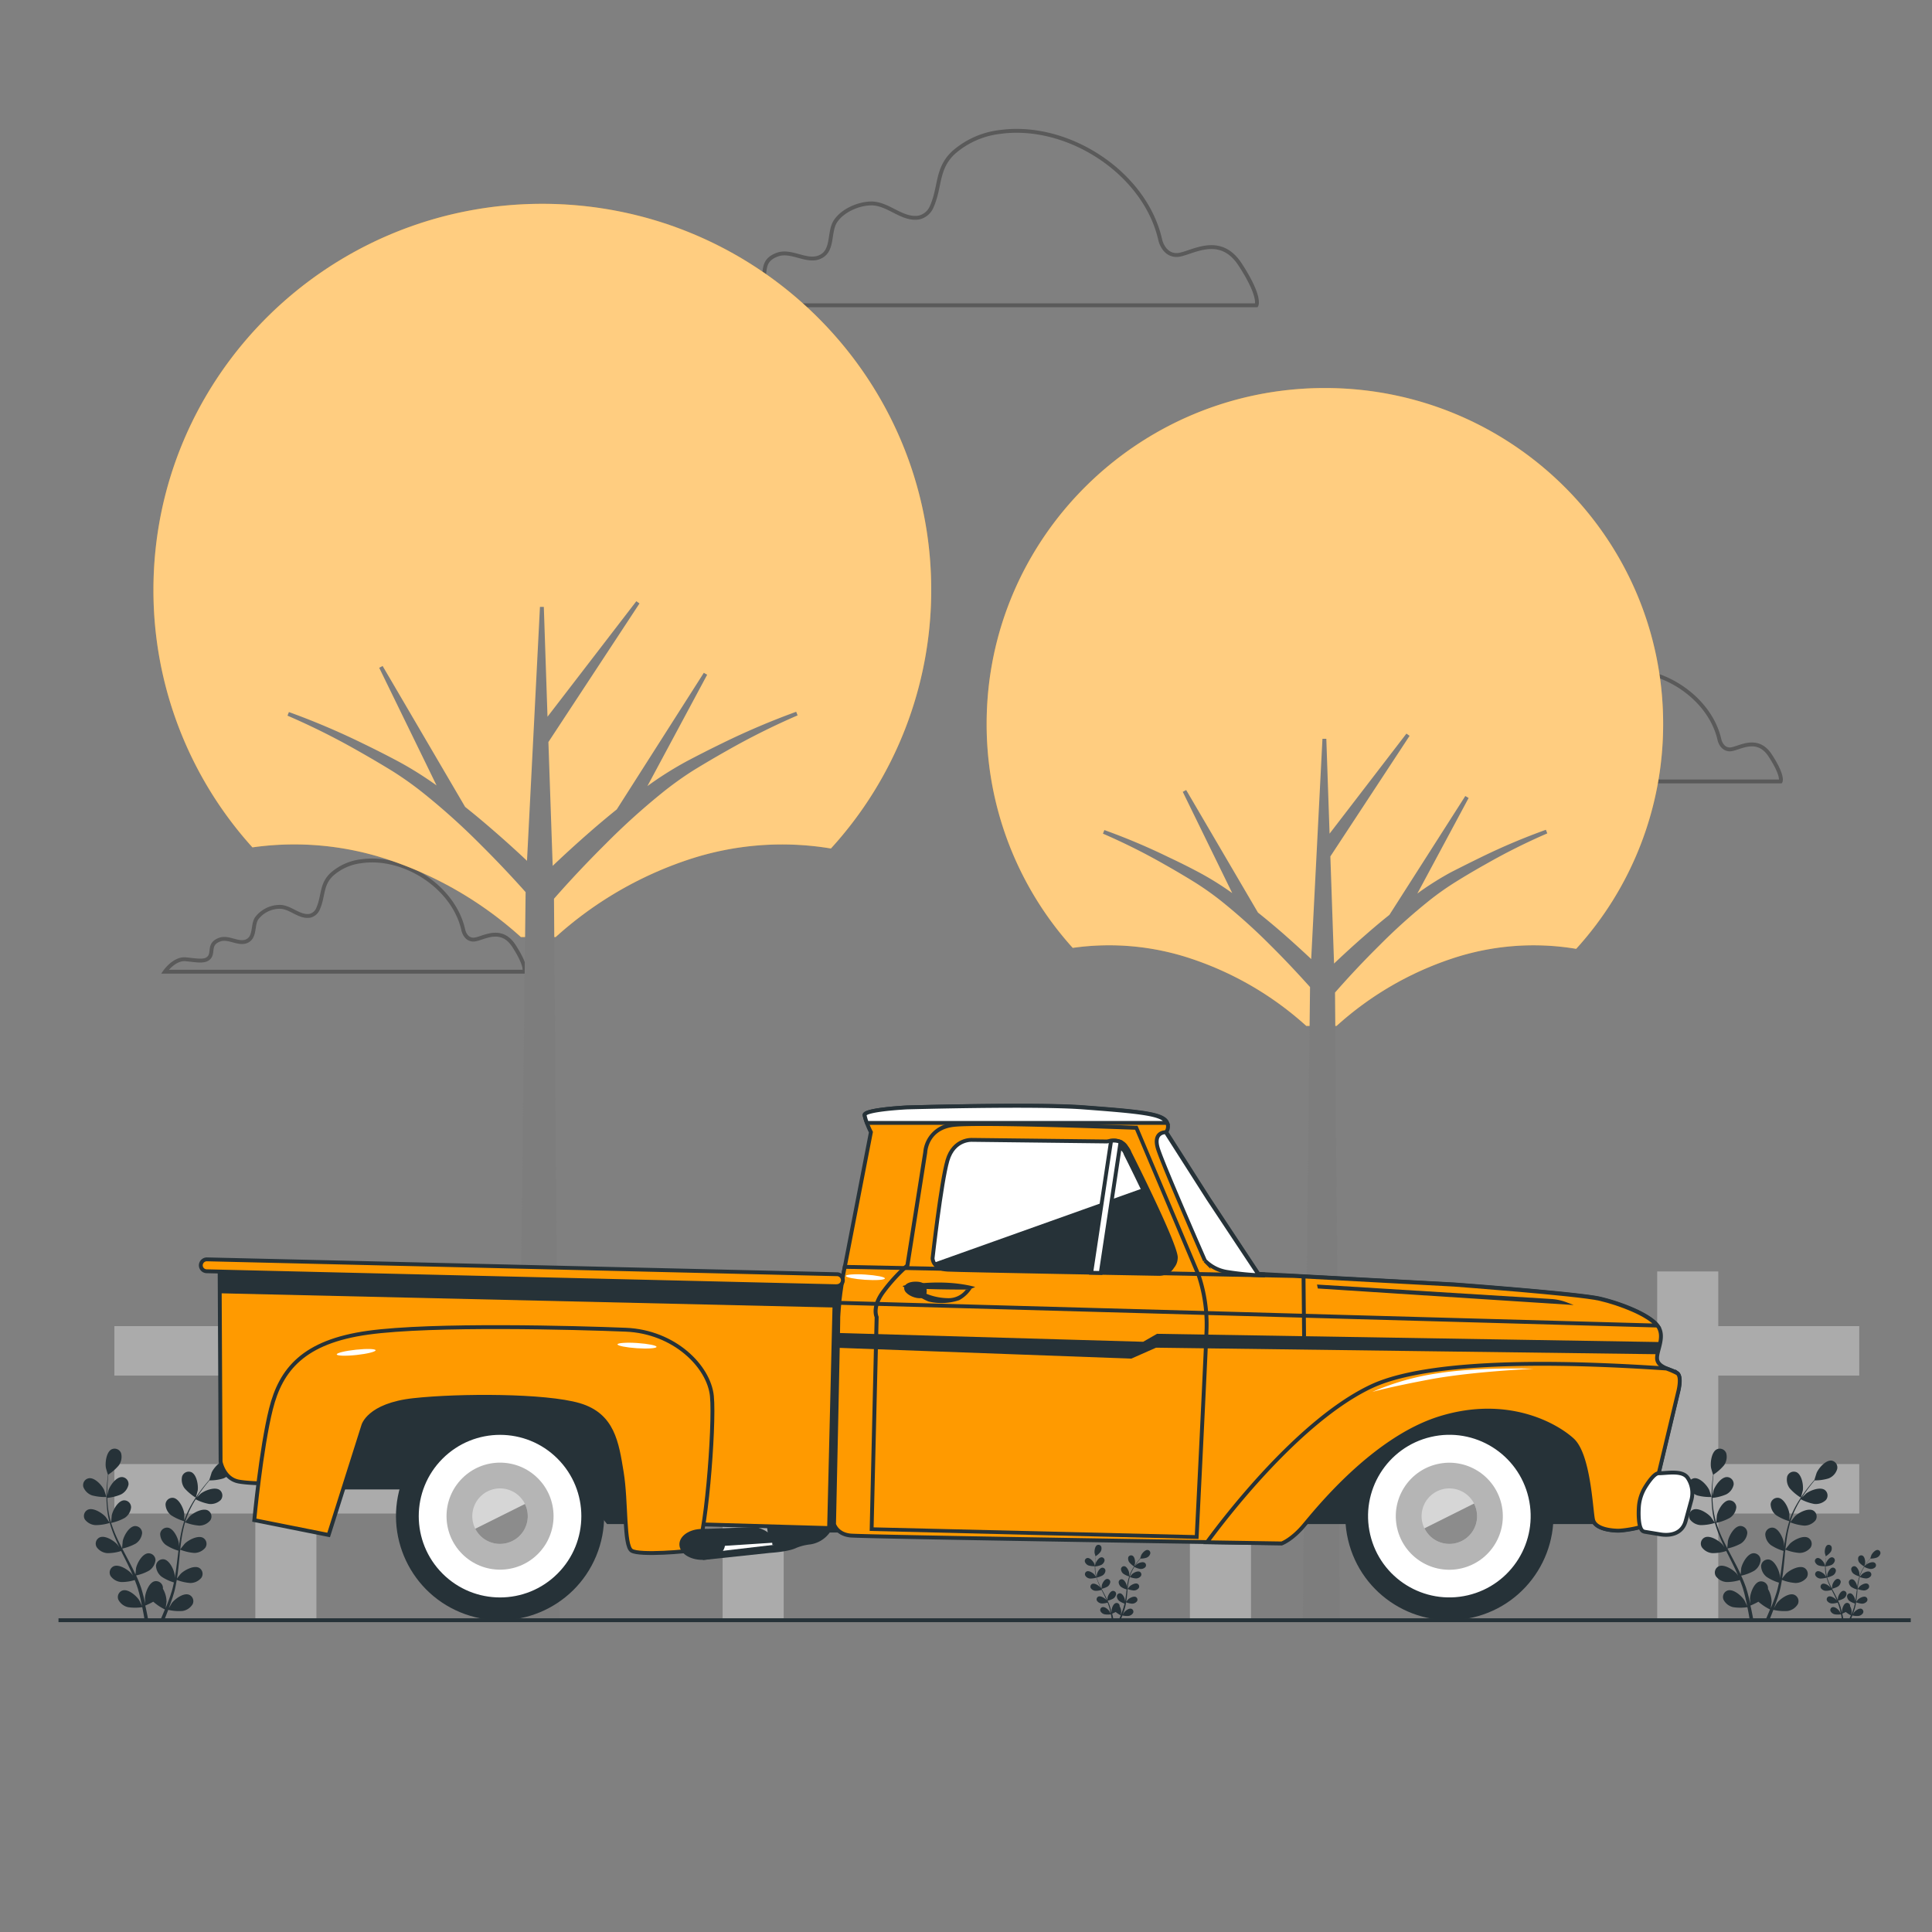 <svg xmlns="http://www.w3.org/2000/svg" viewBox="0 0 500 500"><rect x="0" y="0" width="500" height="500" fill="#808080" stroke="none"/><g id="freepik--Clouds--inject-28"><g style="opacity:0.3"><path d="M119.9,240.67c-2.47-11.1-15.26-19.37-26.4-17.78a13.89,13.89,0,0,0-7.57,3.35c-2.85,2.62-2.17,5.6-3.58,8.84A3.07,3.07,0,0,1,80.22,237c-2.77.47-5-2.29-7.81-2.31a7.53,7.53,0,0,0-6,3c-1.09,1.68-.34,4.63-2.3,5.75-2.19,1.25-4.86-1.13-7.23-.27-3,1.07-1.61,3.22-2.68,4.56s-3.22.8-6.17.53-5.36,3.22-5.36,3.22h93s.8-1.34-2.68-6.7-8.31-1.61-10.46-1.61S119.9,240.67,119.9,240.67Z" style="fill:none;stroke:#000;stroke-miterlimit:10"></path><path d="M300.29,62.16c-3.88-17.46-24-30.47-41.55-28a22,22,0,0,0-11.91,5.28c-4.48,4.12-3.42,8.8-5.64,13.91a4.76,4.76,0,0,1-3.34,2.94c-4.36.74-7.87-3.6-12.29-3.64-3.3,0-7.53,1.8-9.37,4.66-1.71,2.65-.52,7.29-3.61,9-3.45,2-7.65-1.78-11.38-.42-4.64,1.68-2.53,5.06-4.22,7.17s-5.06,1.26-9.7.84S178.85,79,178.85,79H325.17s1.27-2.11-4.22-10.54S307.88,66,304.51,66,300.29,62.17,300.29,62.16Z" style="fill:none;stroke:#000;stroke-miterlimit:10"></path><path d="M445,191.48c-2.47-11.09-15.26-19.36-26.41-17.78a14,14,0,0,0-7.57,3.36c-2.84,2.62-2.17,5.59-3.58,8.84a3,3,0,0,1-2.12,1.86c-2.77.48-5-2.29-7.82-2.31a7.6,7.6,0,0,0-5.95,3c-1.09,1.69-.33,4.63-2.29,5.75-2.2,1.26-4.86-1.13-7.24-.26-2.95,1.07-1.61,3.21-2.68,4.55s-3.21.81-6.16.54-5.36,3.21-5.36,3.21h93s.8-1.34-2.68-6.7-8.31-1.6-10.45-1.6S445,191.49,445,191.48Z" style="fill:none;stroke:#000;stroke-miterlimit:10"></path></g></g><g id="freepik--Trees--inject-28"><path d="M140.34,52.75c-55.57,0-100.63,44.75-100.63,99.94A99.17,99.17,0,0,0,65.33,219.3a77,77,0,0,1,35.25,3.21,96.63,96.63,0,0,1,34.23,20h9a96.63,96.63,0,0,1,34.23-20,76.81,76.81,0,0,1,37-2.92A99.19,99.19,0,0,0,241,152.69C241,97.5,195.92,52.75,140.34,52.75Z" style="fill:#FF9A00"></path><path d="M140.34,52.75c-55.57,0-100.63,44.75-100.63,99.94A99.17,99.17,0,0,0,65.33,219.3a77,77,0,0,1,35.25,3.21,96.63,96.63,0,0,1,34.23,20h9a96.63,96.63,0,0,1,34.23-20,76.81,76.81,0,0,1,37-2.92A99.19,99.19,0,0,0,241,152.69C241,97.5,195.92,52.75,140.34,52.75Z" style="fill:#fff;opacity:0.5"></path><path d="M187.18,192.78q-4.63,2.25-9.19,4.66a91.34,91.34,0,0,0-8.79,5.43c-1,.72-2.08,1.48-3.11,2.23l16.48-30.71L160,209.81q-3.44,2.77-6.75,5.65c-3.65,3.18-7.2,6.42-10.68,9.76l-1.15-33.32,23.66-36-23.84,31-1-29.81-1.7,33.36h0l-1.71,33.44c-3-2.86-6.09-5.66-9.25-8.4-2.48-2.16-5-4.28-7.59-6.33l-21.4-36.55,15.72,32.24c-.91-.66-1.8-1.32-2.72-1.95a90.28,90.28,0,0,0-8.8-5.43q-4.53-2.41-9.19-4.66a191.24,191.24,0,0,0-19-8.06,185.67,185.67,0,0,1,18.35,9.16q4.44,2.51,8.77,5.16a87.47,87.47,0,0,1,8.15,5.79,176,176,0,0,1,14.77,13.28c4.1,4.07,8.09,8.28,11.89,12.55l-2.17,188.65h9.92l-1.41-186.93c4.25-4.86,8.77-9.65,13.42-14.27A179.21,179.21,0,0,1,171,204.83,88.81,88.81,0,0,1,179.1,199q4.32-2.65,8.77-5.16a186.77,186.77,0,0,1,18.35-9.16A192.25,192.25,0,0,0,187.18,192.78Z" style="fill:#7d7d7d;stroke:#7d7d7d;stroke-miterlimit:10"></path><path d="M342.88,100.42c-48.35,0-87.54,38.92-87.54,86.94a86.3,86.3,0,0,0,22.28,57.95,66.81,66.81,0,0,1,30.67,2.8,83.84,83.84,0,0,1,29.77,17.39h7.85a83.84,83.84,0,0,1,29.77-17.39,66.74,66.74,0,0,1,32.23-2.55,86.28,86.28,0,0,0,22.51-58.2C430.42,139.34,391.23,100.42,342.88,100.42Z" style="fill:#FF9A00"></path><path d="M342.88,100.42c-48.35,0-87.54,38.92-87.54,86.94a86.3,86.3,0,0,0,22.28,57.95,66.81,66.81,0,0,1,30.67,2.8,83.84,83.84,0,0,1,29.77,17.39h7.85a83.84,83.84,0,0,1,29.77-17.39,66.74,66.74,0,0,1,32.23-2.55,86.28,86.28,0,0,0,22.51-58.2C430.42,139.34,391.23,100.42,342.88,100.42Z" style="fill:#fff;opacity:0.5"></path><path d="M383.63,222.24q-4,1.95-8,4A79.27,79.27,0,0,0,368,231q-1.37,1-2.7,2l14.34-26.72-19.68,30.82q-3,2.4-5.87,4.91c-3.18,2.76-6.27,5.58-9.3,8.49l-1-29,20.59-31.34-20.74,27-.89-25.94-1.48,29h0l-1.49,29.09c-2.63-2.49-5.3-4.92-8-7.3q-3.24-2.82-6.61-5.51l-18.62-31.79,13.68,28c-.79-.57-1.57-1.14-2.37-1.7a78.06,78.06,0,0,0-7.65-4.72q-3.94-2.1-8-4a165.5,165.5,0,0,0-16.57-7,161.59,161.59,0,0,1,16,8q3.85,2.17,7.63,4.5a76.91,76.91,0,0,1,7.09,5,155,155,0,0,1,12.85,11.56c3.56,3.53,7,7.2,10.33,10.91l-1.88,164.12h8.63L345,256.69c3.69-4.23,7.62-8.4,11.67-12.41a153.42,153.42,0,0,1,12.85-11.56,74.29,74.29,0,0,1,7.09-5q3.75-2.33,7.63-4.5a161.42,161.42,0,0,1,16-8A165.33,165.33,0,0,0,383.63,222.24Z" style="fill:#7d7d7d;stroke:#7d7d7d;stroke-miterlimit:10"></path></g><g id="freepik--Fence--inject-28"><rect x="29.6" y="343.2" width="451.57" height="12.8" style="fill:#ababab"></rect><rect x="29.6" y="378.9" width="451.57" height="12.8" style="fill:#ababab"></rect><rect x="66.08" y="329.05" width="15.81" height="90.26" style="fill:#ababab"></rect><rect x="187.01" y="329.05" width="15.81" height="90.26" style="fill:#ababab"></rect><rect x="307.95" y="329.05" width="15.81" height="90.26" style="fill:#ababab"></rect><rect x="428.88" y="329.05" width="15.81" height="90.26" style="fill:#ababab"></rect></g><g id="freepik--Plants--inject-28"><path d="M439.21,387a12.68,12.68,0,0,0,3.74.42s-.57-1.74-.62-1.85c-.58-1.22-2.42-3.23-3.92-3A1.8,1.8,0,0,0,437,384.8,3.71,3.71,0,0,0,439.21,387Z" style="fill:#263238"></path><path d="M440.13,394.7a12.51,12.51,0,0,0,3.68-.57,31.65,31.65,0,0,0,1.44,4c.32.76.68,1.51,1,2.25-.22-.31-.41-.59-.45-.63-.88-1-3.19-2.48-4.58-1.88a1.78,1.78,0,0,0-.79,2.54,3.69,3.69,0,0,0,2.74,1.54,11.51,11.51,0,0,0,3.58-.55c.14.29.28.58.43.86.68,1.37,1.37,2.73,2,4.08q.33.72.63,1.44c-.19-.28-.35-.52-.38-.55-.89-1-3.19-2.48-4.59-1.89a1.8,1.8,0,0,0-.79,2.55,3.74,3.74,0,0,0,2.74,1.54,11.39,11.39,0,0,0,3.49-.52c.19.49.39,1,.56,1.48.11.34.23.65.32,1s.19.67.28,1c.16.65.32,1.32.46,1.95.09.44.18.86.26,1.29-.21-.48-.66-1.41-.71-1.48-.72-1.14-2.78-2.93-4.24-2.56a1.79,1.79,0,0,0-1.17,2.4,3.74,3.74,0,0,0,2.48,1.94,12.37,12.37,0,0,0,3.7,0c.15.7.28,1.39.39,2,.08.48.16.94.23,1.39h.94c-.09-.5-.18-1-.29-1.55-.14-.71-.3-1.48-.48-2.25a19.12,19.12,0,0,0,2.07-1,13.35,13.35,0,0,0,3,2c-.27.66-.54,1.3-.8,1.91-.14.32-.27.62-.41.92h1l.24-.57c.27-.68.56-1.4.84-2.15a12.42,12.42,0,0,0,3.7.29,3.78,3.78,0,0,0,2.62-1.75,1.8,1.8,0,0,0-1-2.48c-1.44-.48-3.63,1.15-4.43,2.24-.05.06-.48.81-.75,1.29.12-.3.23-.6.34-.91.23-.63.44-1.26.67-1.93l.3-1c.11-.33.18-.69.27-1,.2-.82.35-1.66.49-2.51a11.79,11.79,0,0,0,3.51.81,3.75,3.75,0,0,0,2.86-1.34,1.8,1.8,0,0,0-.61-2.6c-1.34-.69-3.75.59-4.71,1.54-.06.06-.67.82-1,1.25.08-.51.17-1,.23-1.54.19-1.5.33-3,.48-4.55,0-.46.09-.93.14-1.39a12.61,12.61,0,0,0,3.63.85,3.71,3.71,0,0,0,2.85-1.34,1.78,1.78,0,0,0-.6-2.59c-1.34-.69-3.75.58-4.71,1.54-.07.07-.95,1.17-1.16,1.46.11-1,.23-2,.38-3a33.31,33.31,0,0,1,.87-4,12.48,12.48,0,0,0,3.65.86,3.75,3.75,0,0,0,2.86-1.34,1.79,1.79,0,0,0-.61-2.59c-1.34-.69-3.75.58-4.71,1.54-.07.07-1,1.25-1.17,1.48a1.55,1.55,0,0,1,.06-.23,23.15,23.15,0,0,1,1.58-3.79c.34-.67.71-1.29,1.08-1.89a12.19,12.19,0,0,0,3.46,1.21,3.76,3.76,0,0,0,3-1,1.8,1.8,0,0,0-.31-2.65c-1.26-.83-3.8.17-4.86,1,0,.05-.59.58-1,1,.17-.27.34-.55.51-.8.64-.95,1.27-1.79,1.85-2.52.32-.42.63-.78.92-1.13a12,12,0,0,0,3.61-.51,3.74,3.74,0,0,0,2.17-2.27A1.79,1.79,0,0,0,474,378c-1.51-.16-3.29,1.9-3.84,3.14-.05.1-.6,1.86-.58,1.86h0c-.29.32-.59.67-.91,1.06-.59.72-1.25,1.54-1.9,2.49a32.17,32.17,0,0,0-2,3.14,23,23,0,0,0-1.68,3.79l0,.05c0-.44,0-1.68,0-1.78-.17-1.34-1.3-3.82-2.78-4.1a1.79,1.79,0,0,0-2.07,1.68,3.76,3.76,0,0,0,1.44,2.81,12.77,12.77,0,0,0,3.39,1.55,32.89,32.89,0,0,0-1,4.11c-.14.81-.26,1.63-.37,2.45,0-.38,0-.73,0-.77-.17-1.34-1.3-3.83-2.78-4.11a1.8,1.8,0,0,0-2.07,1.69,3.74,3.74,0,0,0,1.44,2.8,11.92,11.92,0,0,0,3.29,1.52l-.12.95c-.18,1.51-.36,3-.57,4.51-.08.52-.17,1-.27,1.55,0-.34,0-.63,0-.67-.18-1.34-1.3-3.83-2.79-4.11a1.79,1.79,0,0,0-2.06,1.69,3.73,3.73,0,0,0,1.43,2.8,11.67,11.67,0,0,0,3.2,1.49c-.11.52-.22,1-.35,1.54-.1.34-.17.68-.28,1l-.33,1c-.22.62-.45,1.27-.69,1.87-.16.42-.32.82-.49,1.22.09-.52.22-1.54.23-1.62a6.88,6.88,0,0,0-.94-3.38,1.76,1.76,0,0,0,0-.4,1.8,1.8,0,0,0-2.19-1.52c-1.46.39-2.39,3-2.46,4.31,0,.08.05.94.09,1.49-.07-.32-.14-.63-.22-.95-.15-.65-.33-1.29-.51-2l-.3-1c-.09-.34-.24-.68-.35-1-.29-.79-.62-1.58-1-2.37A11.55,11.55,0,0,0,454,406.5a3.73,3.73,0,0,0,1.64-2.69,1.79,1.79,0,0,0-1.93-1.83c-1.51.16-2.81,2.56-3.09,3.88,0,.08-.1,1.06-.14,1.59-.22-.47-.43-.94-.66-1.41-.67-1.35-1.4-2.7-2.11-4.05l-.65-1.24a12.71,12.71,0,0,0,3.5-1.3,3.73,3.73,0,0,0,1.64-2.68,1.8,1.8,0,0,0-1.94-1.84c-1.5.17-2.8,2.56-3.08,3.89,0,.1-.14,1.49-.16,1.85-.47-.91-.94-1.83-1.36-2.74a31.52,31.52,0,0,1-1.47-3.82,12.55,12.55,0,0,0,3.51-1.3,3.75,3.75,0,0,0,1.65-2.68,1.8,1.8,0,0,0-1.94-1.84c-1.5.17-2.81,2.56-3.08,3.89,0,.1-.16,1.61-.16,1.88a2.09,2.09,0,0,1-.08-.23,24.07,24.07,0,0,1-.77-4c-.08-.76-.12-1.48-.14-2.18a12,12,0,0,0,3.55-.9,3.7,3.7,0,0,0,1.93-2.49,1.78,1.78,0,0,0-1.72-2c-1.51,0-3.07,2.23-3.49,3.52,0,.07-.18.81-.28,1.34,0-.31,0-.64,0-.95,0-1.14.07-2.19.14-3.12q.08-.78.15-1.44a12,12,0,0,0,2.73-2.42,3.77,3.77,0,0,0,.56-3.1,1.79,1.79,0,0,0-2.46-1c-1.35.69-1.7,3.4-1.48,4.73,0,.11.53,1.88.55,1.87l0,0q-.09.63-.18,1.38c-.09.93-.18,2-.21,3.13a31.47,31.47,0,0,0,.09,3.71,23.47,23.47,0,0,0,.69,4.09s0,0,0,.05c-.24-.37-.94-1.4-1-1.47-.88-1-3.19-2.48-4.58-1.88a1.78,1.78,0,0,0-.8,2.54A3.73,3.73,0,0,0,440.13,394.7Z" style="fill:#263238"></path><path d="M466.07,387.6s.48-1.77.5-1.88c.19-1.34-.24-4-1.6-4.7a1.8,1.8,0,0,0-2.44,1.08,3.74,3.74,0,0,0,.65,3.08A13,13,0,0,0,466.07,387.6Z" style="fill:#263238"></path><path d="M23.81,387a12.65,12.65,0,0,0,3.74.42s-.57-1.74-.62-1.85c-.58-1.22-2.42-3.23-3.92-3a1.8,1.8,0,0,0-1.44,2.25A3.71,3.71,0,0,0,23.81,387Z" style="fill:#263238"></path><path d="M24.72,394.7a12.53,12.53,0,0,0,3.69-.57,31.65,31.65,0,0,0,1.44,4c.32.76.67,1.51,1,2.25-.22-.31-.41-.59-.45-.63-.88-1-3.19-2.48-4.58-1.88a1.78,1.78,0,0,0-.79,2.54,3.69,3.69,0,0,0,2.74,1.54,11.51,11.51,0,0,0,3.58-.55l.42.86c.69,1.37,1.38,2.73,2,4.08q.33.72.63,1.44c-.19-.28-.35-.52-.38-.55-.89-1-3.2-2.48-4.59-1.89a1.79,1.79,0,0,0-.79,2.55,3.72,3.72,0,0,0,2.74,1.54,11.39,11.39,0,0,0,3.49-.52c.19.49.39,1,.56,1.48.1.34.23.65.32,1s.19.67.28,1c.15.65.32,1.32.45,1.95.1.44.19.86.27,1.29-.21-.48-.66-1.41-.71-1.48-.72-1.14-2.78-2.93-4.24-2.56a1.79,1.79,0,0,0-1.17,2.4,3.74,3.74,0,0,0,2.48,1.94,12.37,12.37,0,0,0,3.7,0c.14.7.28,1.39.39,2,.08.48.16.94.23,1.39h.94c-.09-.5-.18-1-.29-1.55-.14-.71-.31-1.48-.48-2.25a19.12,19.12,0,0,0,2.07-1,13.35,13.35,0,0,0,3,2c-.27.66-.54,1.3-.8,1.91-.14.32-.27.62-.41.92h1l.24-.57c.27-.68.56-1.4.84-2.15a12.42,12.42,0,0,0,3.7.29,3.74,3.74,0,0,0,2.61-1.75,1.79,1.79,0,0,0-1-2.48c-1.44-.48-3.63,1.15-4.43,2.24,0,.06-.48.81-.75,1.29.11-.3.23-.6.34-.91.23-.63.44-1.26.67-1.93l.3-1c.11-.33.18-.69.27-1,.19-.82.35-1.66.49-2.51a11.79,11.79,0,0,0,3.51.81,3.71,3.71,0,0,0,2.85-1.34,1.79,1.79,0,0,0-.6-2.6c-1.34-.69-3.75.59-4.71,1.54-.06.06-.67.82-1,1.25.08-.51.17-1,.23-1.54.19-1.5.33-3,.48-4.55,0-.46.09-.93.14-1.39a12.52,12.52,0,0,0,3.63.85,3.71,3.71,0,0,0,2.85-1.34,1.78,1.78,0,0,0-.6-2.59c-1.34-.69-3.76.58-4.71,1.54-.07.07-.95,1.17-1.16,1.46.11-1,.22-2,.38-3a31.48,31.48,0,0,1,.87-4,12.48,12.48,0,0,0,3.65.86,3.71,3.71,0,0,0,2.85-1.34,1.78,1.78,0,0,0-.6-2.59c-1.34-.69-3.75.58-4.71,1.54-.08.07-1,1.25-1.17,1.48a1.55,1.55,0,0,1,.06-.23,23.15,23.15,0,0,1,1.58-3.79c.34-.67.71-1.29,1.08-1.89a12.08,12.08,0,0,0,3.46,1.21,3.77,3.77,0,0,0,3-1,1.8,1.8,0,0,0-.31-2.65c-1.27-.83-3.8.17-4.86,1-.06.05-.59.58-1,1,.17-.27.34-.55.51-.8.63-.95,1.27-1.79,1.84-2.52.33-.42.64-.78.93-1.13a11.89,11.89,0,0,0,3.6-.51,3.73,3.73,0,0,0,2.18-2.27A1.79,1.79,0,0,0,58.6,378c-1.51-.16-3.3,1.9-3.85,3.14,0,.1-.59,1.86-.57,1.86h0c-.29.32-.59.67-.91,1.06-.59.72-1.25,1.54-1.9,2.49a32.17,32.17,0,0,0-2,3.14,23,23,0,0,0-1.68,3.79l0,.05c0-.44,0-1.68,0-1.78-.17-1.34-1.3-3.82-2.79-4.1a1.79,1.79,0,0,0-2.06,1.68,3.73,3.73,0,0,0,1.44,2.81,12.77,12.77,0,0,0,3.39,1.55,32.89,32.89,0,0,0-1,4.11c-.14.81-.26,1.63-.37,2.45,0-.38,0-.73,0-.77-.17-1.34-1.3-3.83-2.79-4.11A1.79,1.79,0,0,0,41.45,397a3.71,3.71,0,0,0,1.44,2.8,11.92,11.92,0,0,0,3.29,1.52l-.12.95c-.18,1.51-.36,3-.57,4.51-.08.52-.18,1-.27,1.55,0-.34,0-.63,0-.67-.17-1.34-1.29-3.83-2.78-4.11a1.81,1.81,0,0,0-2.07,1.69,3.78,3.78,0,0,0,1.44,2.8,11.67,11.67,0,0,0,3.2,1.49c-.11.52-.22,1-.35,1.54-.1.34-.17.68-.29,1s-.21.67-.32,1c-.22.62-.46,1.27-.69,1.87-.16.42-.33.82-.49,1.22.08-.52.22-1.54.23-1.62a6.88,6.88,0,0,0-.94-3.38,1.76,1.76,0,0,0,0-.4,1.8,1.8,0,0,0-2.19-1.52c-1.46.39-2.39,3-2.46,4.31,0,.08.05.94.09,1.49-.07-.32-.14-.63-.22-.95-.15-.65-.33-1.29-.51-2l-.3-1c-.1-.34-.24-.68-.35-1-.29-.79-.63-1.58-1-2.37a11.55,11.55,0,0,0,3.38-1.26,3.73,3.73,0,0,0,1.64-2.69A1.79,1.79,0,0,0,38.28,402c-1.5.16-2.81,2.56-3.08,3.88,0,.08-.1,1.06-.14,1.59-.22-.47-.43-.94-.66-1.41-.68-1.35-1.4-2.7-2.11-4.05l-.65-1.24a12.82,12.82,0,0,0,3.5-1.3,3.76,3.76,0,0,0,1.64-2.68,1.8,1.8,0,0,0-1.94-1.84c-1.5.17-2.81,2.56-3.08,3.89,0,.1-.15,1.49-.16,1.85-.47-.91-.94-1.83-1.36-2.74a33.36,33.36,0,0,1-1.48-3.82,12.47,12.47,0,0,0,3.52-1.3,3.71,3.71,0,0,0,1.64-2.68A1.79,1.79,0,0,0,32,388.29c-1.5.17-2.81,2.56-3.08,3.89,0,.1-.16,1.61-.16,1.88a2.09,2.09,0,0,1-.08-.23,24.07,24.07,0,0,1-.77-4c-.08-.76-.12-1.48-.14-2.18a12,12,0,0,0,3.55-.9,3.73,3.73,0,0,0,1.93-2.49,1.78,1.78,0,0,0-1.72-2c-1.52,0-3.08,2.23-3.49,3.52,0,.07-.18.81-.28,1.34,0-.31,0-.64,0-.95,0-1.14.07-2.19.14-3.12q.07-.78.15-1.44a12,12,0,0,0,2.73-2.42,3.77,3.77,0,0,0,.56-3.1,1.8,1.8,0,0,0-2.47-1c-1.34.69-1.69,3.4-1.47,4.73,0,.11.53,1.88.55,1.87l0,0c-.05.42-.11.88-.17,1.38-.09.93-.18,2-.21,3.13a31.47,31.47,0,0,0,.09,3.71,22.56,22.56,0,0,0,.69,4.09s0,0,0,.05c-.24-.37-.94-1.4-1-1.47-.88-1-3.19-2.48-4.59-1.88a1.79,1.79,0,0,0-.79,2.54A3.72,3.72,0,0,0,24.72,394.7Z" style="fill:#263238"></path><path d="M50.67,387.6s.48-1.77.5-1.88c.18-1.34-.24-4-1.6-4.7a1.8,1.8,0,0,0-2.44,1.08,3.71,3.71,0,0,0,.65,3.08A13,13,0,0,0,50.67,387.6Z" style="fill:#263238"></path><path d="M470.71,405.16a5.51,5.51,0,0,0,1.64.18s-.25-.76-.28-.8c-.25-.54-1.06-1.42-1.71-1.33a.78.78,0,0,0-.63,1A1.57,1.57,0,0,0,470.71,405.16Z" style="fill:#263238"></path><path d="M471.11,408.53a5.67,5.67,0,0,0,1.61-.25,15.19,15.19,0,0,0,.63,1.74c.14.33.3.66.46,1a3.36,3.36,0,0,0-.2-.28c-.38-.45-1.4-1.09-2-.83a.79.79,0,0,0-.34,1.12,1.6,1.6,0,0,0,1.2.67,5,5,0,0,0,1.57-.24l.18.38c.3.6.61,1.19.89,1.79l.27.62-.17-.24c-.38-.44-1.39-1.08-2-.82a.78.78,0,0,0-.35,1.11,1.61,1.61,0,0,0,1.2.68,5,5,0,0,0,1.53-.23c.08.22.17.43.24.65s.1.29.14.44.08.29.13.44.14.57.19.85.08.38.12.56c-.09-.21-.29-.61-.31-.64-.31-.51-1.22-1.29-1.86-1.12a.77.77,0,0,0-.51,1,1.6,1.6,0,0,0,1.08.85,5.12,5.12,0,0,0,1.63,0c.06.31.12.61.17.89s.07.41.1.61h.41c0-.22-.08-.44-.13-.68s-.13-.65-.21-1a9.28,9.28,0,0,0,.91-.42,6.27,6.27,0,0,0,1.32.85l-.35.83-.18.41h.44a2.6,2.6,0,0,1,.1-.25c.12-.3.25-.61.37-.94a5.51,5.51,0,0,0,1.62.12,1.65,1.65,0,0,0,1.15-.76.8.8,0,0,0-.44-1.09c-.63-.21-1.58.51-1.94,1,0,0-.21.36-.32.57l.15-.4c.1-.28.19-.55.29-.85l.13-.44c.05-.14.08-.3.12-.46.08-.35.15-.72.21-1.09a5.48,5.48,0,0,0,1.54.35,1.63,1.63,0,0,0,1.25-.59.78.78,0,0,0-.26-1.13c-.59-.31-1.65.25-2.07.67l-.44.55c0-.23.08-.45.1-.68.09-.65.15-1.32.21-2,0-.2,0-.41.07-.61a5.29,5.29,0,0,0,1.59.37,1.61,1.61,0,0,0,1.24-.58.78.78,0,0,0-.26-1.14c-.59-.3-1.64.26-2.06.68l-.51.63c.05-.44.1-.89.17-1.33a13.91,13.91,0,0,1,.38-1.75,5.21,5.21,0,0,0,1.6.38,1.63,1.63,0,0,0,1.25-.59.78.78,0,0,0-.27-1.13c-.59-.31-1.64.25-2.06.67,0,0-.45.55-.51.65a.36.36,0,0,1,0-.1,10,10,0,0,1,.69-1.66c.16-.29.32-.57.48-.83a4.88,4.88,0,0,0,1.51.53,1.65,1.65,0,0,0,1.31-.44.78.78,0,0,0-.14-1.16c-.55-.37-1.66.07-2.13.44l-.42.43.22-.35c.28-.42.56-.79.81-1.11l.4-.49a4.89,4.89,0,0,0,1.58-.23,1.62,1.62,0,0,0,1-1,.79.79,0,0,0-.66-1c-.66-.07-1.44.84-1.68,1.38,0,0-.26.81-.25.81h0c-.12.14-.25.29-.39.47s-.55.67-.84,1.09a14.14,14.14,0,0,0-.86,1.37,10.05,10.05,0,0,0-.74,1.66v0c0-.19,0-.73,0-.77-.07-.59-.56-1.68-1.21-1.8a.79.79,0,0,0-.91.74,1.62,1.62,0,0,0,.63,1.22,5,5,0,0,0,1.49.68,13.14,13.14,0,0,0-.44,1.8c-.06.36-.12.72-.16,1.08,0-.17,0-.32,0-.34-.08-.59-.57-1.68-1.22-1.8a.79.79,0,0,0-.91.74,1.67,1.67,0,0,0,.63,1.23,5.11,5.11,0,0,0,1.44.66c0,.14,0,.28-.05.42-.08.66-.15,1.33-.25,2,0,.23-.07.46-.11.68,0-.15,0-.27,0-.29-.08-.59-.57-1.68-1.22-1.8a.79.79,0,0,0-.91.74,1.67,1.67,0,0,0,.63,1.23,5.26,5.26,0,0,0,1.4.65c-.05.23-.09.45-.15.67s-.07.3-.12.45l-.15.43c-.09.28-.2.56-.3.82l-.21.54c0-.23.09-.68.1-.71a3.26,3.26,0,0,0-.41-1.49,1,1,0,0,0,0-.17.78.78,0,0,0-1-.66c-.64.17-1,1.29-1.08,1.88,0,0,0,.42,0,.66,0-.14-.06-.28-.1-.42s-.14-.57-.22-.87c0-.14-.09-.29-.13-.44s-.11-.29-.16-.44c-.12-.35-.27-.69-.42-1a5.08,5.08,0,0,0,1.47-.55,1.59,1.59,0,0,0,.72-1.18.78.78,0,0,0-.84-.8c-.66.07-1.23,1.12-1.35,1.7,0,0-.05.46-.07.69-.09-.2-.18-.41-.29-.61-.29-.6-.61-1.19-.92-1.78-.1-.18-.19-.36-.28-.54a5.73,5.73,0,0,0,1.53-.57,1.66,1.66,0,0,0,.72-1.18.8.8,0,0,0-.85-.8c-.66.07-1.23,1.12-1.35,1.7,0,.05-.06.66-.07.81q-.31-.58-.6-1.2a13.63,13.63,0,0,1-.64-1.67,5.66,5.66,0,0,0,1.54-.57,1.62,1.62,0,0,0,.72-1.17.8.8,0,0,0-.85-.81c-.66.08-1.23,1.13-1.35,1.7,0,.05-.07.71-.07.83l0-.1a9.73,9.73,0,0,1-.34-1.76c0-.33-.05-.65-.06-1A5,5,0,0,0,474,405a1.64,1.64,0,0,0,.85-1.09.79.79,0,0,0-.76-.89c-.66,0-1.34,1-1.53,1.54,0,0-.07.35-.12.59v-.42c0-.5,0-1,.06-1.36,0-.23,0-.44.07-.64a5.24,5.24,0,0,0,1.19-1.06,1.63,1.63,0,0,0,.25-1.35.79.79,0,0,0-1.08-.45c-.59.31-.75,1.49-.65,2.08,0,.05.23.82.24.81h0c0,.18,0,.38-.07.6,0,.41-.08.87-.1,1.37a15.26,15.26,0,0,0,0,1.63,10.79,10.79,0,0,0,.3,1.79v0c-.1-.16-.41-.61-.44-.64-.39-.45-1.4-1.09-2-.83a.79.79,0,0,0-.34,1.12A1.6,1.6,0,0,0,471.11,408.53Z" style="fill:#263238"></path><path d="M482.47,405.42s.21-.77.22-.83c.08-.58-.11-1.76-.7-2a.79.79,0,0,0-1.07.47,1.64,1.64,0,0,0,.28,1.35A5.72,5.72,0,0,0,482.47,405.42Z" style="fill:#263238"></path><path d="M281.76,405.16a5.51,5.51,0,0,0,1.64.18s-.25-.76-.27-.8c-.26-.54-1.07-1.42-1.72-1.33a.78.78,0,0,0-.63,1A1.6,1.6,0,0,0,281.76,405.16Z" style="fill:#263238"></path><path d="M282.16,408.53a5.67,5.67,0,0,0,1.61-.25,15.19,15.19,0,0,0,.63,1.74c.15.33.3.66.46,1a3.36,3.36,0,0,0-.2-.28c-.38-.45-1.39-1.09-2-.83a.79.79,0,0,0-.35,1.12,1.6,1.6,0,0,0,1.2.67,4.89,4.89,0,0,0,1.57-.24l.19.38c.3.6.6,1.19.88,1.79.1.21.18.42.27.62l-.16-.24c-.39-.44-1.4-1.08-2-.82a.78.78,0,0,0-.35,1.11,1.65,1.65,0,0,0,1.2.68,5,5,0,0,0,1.53-.23c.08.22.17.43.24.65a3.73,3.73,0,0,1,.14.44c.05.14.09.29.13.44s.14.57.2.85.08.38.11.56c-.09-.21-.29-.61-.31-.64-.31-.51-1.21-1.29-1.86-1.12a.77.77,0,0,0-.51,1,1.6,1.6,0,0,0,1.09.85,5.06,5.06,0,0,0,1.62,0c.06.31.12.61.17.89s.07.41.1.61h.41c0-.22-.08-.44-.12-.68s-.14-.65-.22-1a9.28,9.28,0,0,0,.91-.42,6.27,6.27,0,0,0,1.32.85c-.12.29-.23.57-.35.83l-.18.41H290l.1-.25c.12-.3.25-.61.37-.94a5.58,5.58,0,0,0,1.62.12,1.65,1.65,0,0,0,1.15-.76.79.79,0,0,0-.44-1.09c-.62-.21-1.58.51-1.93,1,0,0-.22.36-.33.57l.15-.4c.1-.28.19-.55.29-.85l.13-.44c.05-.14.08-.3.12-.46.08-.35.15-.72.21-1.09a5.48,5.48,0,0,0,1.54.35,1.61,1.61,0,0,0,1.25-.59.78.78,0,0,0-.26-1.13c-.59-.31-1.65.25-2.07.67,0,0-.29.36-.43.55,0-.23.07-.45.1-.68.08-.65.14-1.32.21-2,0-.2,0-.41.06-.61a5.29,5.29,0,0,0,1.59.37,1.65,1.65,0,0,0,1.25-.58.79.79,0,0,0-.27-1.14c-.59-.3-1.64.26-2.06.68l-.51.63c.05-.44.1-.89.17-1.33a13.91,13.91,0,0,1,.38-1.75,5.21,5.21,0,0,0,1.6.38,1.63,1.63,0,0,0,1.25-.59.78.78,0,0,0-.26-1.13c-.59-.31-1.65.25-2.07.67,0,0-.44.55-.51.65s0-.07,0-.1a10.89,10.89,0,0,1,.7-1.66c.15-.29.31-.57.47-.83a4.88,4.88,0,0,0,1.51.53,1.64,1.64,0,0,0,1.31-.44.78.78,0,0,0-.14-1.16c-.55-.37-1.66.07-2.12.44,0,0-.26.26-.43.43.08-.12.15-.24.23-.35.27-.42.55-.79.8-1.11l.41-.49a4.93,4.93,0,0,0,1.58-.23,1.61,1.61,0,0,0,.95-1,.78.78,0,0,0-.65-1c-.66-.07-1.45.84-1.69,1.38,0,0-.26.81-.25.81h0c-.13.14-.26.29-.4.47a12.31,12.31,0,0,0-.83,1.09,14.14,14.14,0,0,0-.87,1.37,11,11,0,0,0-.74,1.66v0c0-.19,0-.73,0-.77-.08-.59-.57-1.68-1.22-1.8a.79.79,0,0,0-.91.74,1.62,1.62,0,0,0,.63,1.22,5.1,5.1,0,0,0,1.49.68,13.14,13.14,0,0,0-.44,1.8c-.06.36-.11.72-.16,1.08,0-.17,0-.32,0-.34-.08-.59-.57-1.68-1.22-1.8a.78.78,0,0,0-.9.74,1.66,1.66,0,0,0,.62,1.23,5,5,0,0,0,1.45.66l-.06.42c-.08.66-.15,1.33-.25,2,0,.23-.07.46-.11.68,0-.15,0-.27,0-.29-.08-.59-.57-1.68-1.22-1.8a.77.77,0,0,0-.9.74,1.64,1.64,0,0,0,.63,1.23A5.07,5.07,0,0,0,291,415c0,.23-.09.45-.15.67s-.07.3-.12.45-.1.29-.14.43-.2.56-.31.82l-.21.54c0-.23.1-.68.1-.71a3,3,0,0,0-.41-1.49,1,1,0,0,0,0-.17.78.78,0,0,0-1-.66c-.64.17-1.05,1.29-1.08,1.88,0,0,0,.42,0,.66,0-.14-.06-.28-.1-.42s-.14-.57-.22-.87c0-.14-.09-.29-.13-.44s-.1-.29-.15-.44c-.13-.35-.28-.69-.43-1a5.24,5.24,0,0,0,1.48-.55,1.66,1.66,0,0,0,.72-1.18.79.79,0,0,0-.85-.8c-.66.07-1.23,1.12-1.35,1.7,0,0-.05.46-.06.69-.1-.2-.19-.41-.29-.61-.3-.6-.61-1.19-.93-1.78l-.28-.54a5.5,5.5,0,0,0,1.53-.57,1.66,1.66,0,0,0,.72-1.18.79.79,0,0,0-.85-.8c-.66.07-1.23,1.12-1.35,1.7,0,.05-.06.66-.07.81-.21-.39-.41-.79-.59-1.2a12.25,12.25,0,0,1-.65-1.67,5.55,5.55,0,0,0,1.54-.57,1.62,1.62,0,0,0,.72-1.17.79.79,0,0,0-.85-.81c-.66.08-1.23,1.13-1.35,1.7,0,.05-.07.71-.07.83l0-.1a9.73,9.73,0,0,1-.34-1.76q0-.5-.06-1A5,5,0,0,0,285,405a1.64,1.64,0,0,0,.85-1.09.78.78,0,0,0-.75-.89c-.67,0-1.35,1-1.53,1.54,0,0-.08.35-.12.59,0-.14,0-.28,0-.42,0-.5,0-1,.06-1.36,0-.23,0-.44.07-.64a5,5,0,0,0,1.19-1.06,1.63,1.63,0,0,0,.25-1.35.79.79,0,0,0-1.08-.45c-.59.31-.74,1.49-.65,2.08,0,.05.23.82.24.81h0c0,.18-.05.38-.07.6,0,.41-.08.87-.09,1.37a12.93,12.93,0,0,0,0,1.63,10.84,10.84,0,0,0,.31,1.79v0c-.1-.16-.41-.61-.44-.64-.38-.45-1.39-1.09-2-.83a.79.79,0,0,0-.35,1.12A1.6,1.6,0,0,0,282.16,408.53Z" style="fill:#263238"></path><path d="M293.52,405.42s.22-.77.22-.83c.08-.58-.1-1.76-.7-2A.79.79,0,0,0,292,403a1.64,1.64,0,0,0,.29,1.35A5.51,5.51,0,0,0,293.52,405.42Z" style="fill:#263238"></path></g><g id="freepik--Truck--inject-28"><polygon points="214.04 331.07 221.63 331.07 220.57 396.61 210.67 396.61 214.04 331.07" style="fill:#263238"></polygon><polygon points="85.3 385.46 149.93 385.46 157.11 394.43 332.52 394.43 417.92 394.43 417.92 358.53 90.69 358.53 85.3 385.46" style="fill:#263238"></polygon><path d="M199.42,401.87s4.62-.26,6.67-1.28a13.07,13.07,0,0,1,3.55-.89,7.57,7.57,0,0,0,5.9-4.51l.3-.7H198.4Z" style="fill:#263238"></path><path d="M181.93,403.73l17.49-1.86s1.54-.77.77-3.33-4.61-3.34-4.61-3.34l-13.85.51Z" style="fill:#263238"></path><path d="M200.39,399.79a4.82,4.82,0,0,0-.15-1.05l-14.67.95-2.29,2.1" style="fill:#fff;stroke:#263238;stroke-miterlimit:10"></path><path d="M56.84,328.52l.25,49.76s.77,4.36,4.62,5.13,14.62.51,14.62.51l11.79-22.06a14.44,14.44,0,0,1,13.6-9.74c10.77-.26,59,2.31,59,2.31s6.15,1.79,8.21,9.49,1.28,30.26,1.28,30.26l44.36,1.28,1.54-63.86Z" style="fill:#FF9A00;stroke:#263238;stroke-miterlimit:10"></path><circle cx="375.09" cy="392.38" r="26.93" transform="translate(-79.32 95.45) rotate(-13.13)" style="fill:#263238"></circle><circle cx="375.09" cy="392.38" r="21.54" transform="translate(-79.48 95.69) rotate(-13.16)" style="fill:#fff;stroke:#263238;stroke-miterlimit:10"></circle><circle cx="375.09" cy="392.38" r="13.85" transform="translate(-79.7 96.04) rotate(-13.2)" style="fill:#b5b5b5"></circle><path d="M382.27,392.38a7.18,7.18,0,1,0-7.18,7.18A7.18,7.18,0,0,0,382.27,392.38Z" style="fill:#d6d6d6"></path><circle cx="129.41" cy="392.38" r="26.93" transform="translate(-282.62 361.78) rotate(-67.5)" style="fill:#263238"></circle><circle cx="129.41" cy="392.38" r="21.54" transform="translate(-239.55 206.43) rotate(-45)" style="fill:#fff;stroke:#263238;stroke-miterlimit:10"></circle><circle cx="129.41" cy="392.38" r="13.85" transform="translate(-239.55 206.43) rotate(-45)" style="fill:#b5b5b5"></circle><path d="M136.59,392.38a7.18,7.18,0,1,0-7.18,7.18A7.18,7.18,0,0,0,136.59,392.38Z" style="fill:#d6d6d6"></path><path d="M234.74,286.6s-11.19.55-11,2a20.35,20.35,0,0,0,1.65,4.4l-7.15,36.88a90.17,90.17,0,0,0-1.29,11c0,3.67-1.1,53.58-1.1,53.58s.73,2.57,4.22,2.93,111.56,2,111.56,2,2.57-.91,5.69-4.58,18-22.57,35.41-27.89,29.91,1.83,34.13,5.68,4.77,17.8,5.32,20.55,5.51,2.94,6.61,2.94,7.7-.73,9.17-2.75,2.2-8.26,2.2-9.36a7.52,7.52,0,0,0-.92-2.75l5-20.92s1.1-4-.18-4.95-4.59-1.29-5.14-3.31,2.2-5.87.18-8.8-9.54-5.88-15-7.16-37.62-3.67-37.62-3.67l-50.82-2.75-12.85-19.45-11-17.25a2.38,2.38,0,0,0-.73-3.49c-2.2-1.46-8.44-2-20.74-2.93S234.74,286.6,234.74,286.6Z" style="fill:#FF9A00;stroke:#263238;stroke-miterlimit:10"></path><path d="M217.19,337.17l211.66,5.88c-2.26-2.85-9.5-5.66-14.84-6.91-5.51-1.28-37.62-3.67-37.62-3.67l-41.55-2.25-116.22-2.36-.39,2S217.57,333.68,217.19,337.17Z" style="fill:#FF9A00;stroke:#263238;stroke-miterlimit:10"></path><path d="M301,289.53c-2.2-1.46-8.44-2-20.74-2.93s-45.5,0-45.5,0-11.19.55-11,2a10.15,10.15,0,0,0,.6,2H302A2.78,2.78,0,0,0,301,289.53Z" style="fill:#fff;stroke:#263238;stroke-miterlimit:10"></path><path d="M286.48,295.41,251.62,295s-4.77-.37-6.42,5.32-3.85,25.32-3.85,25.32,0,2.75,3.85,2.94,54.86,1.1,54.86,1.1,3.67,0,3.67-3.49-11.93-28.62-11.93-28.62S291.07,294.31,286.48,295.41Z" style="fill:#fff;stroke:#263238;stroke-miterlimit:10"></path><path d="M245.2,328.62c3.85.18,54.86,1.1,54.86,1.1s3.67,0,3.67-3.49c0-2-4.05-11.42-7.43-18.9l-54.63,19.48C242.08,327.6,243,328.51,245.2,328.62Z" style="fill:#263238"></path><path d="M300.06,329.67l-17.18-.3L288,295.16l1,.11a4.3,4.3,0,0,1,3.8,2.86c1.39,2.77,12,23.92,12,27.29C304.76,328.54,302,329.67,300.06,329.67Zm-14.83-2.19,14.85.26c.42,0,2.62-.14,2.62-2.32s-7.25-17.46-11.82-26.53l-.08-.2a2.07,2.07,0,0,0-1.1-1.23Z" style="fill:#263238"></path><path d="M287.55,295.23l-5.15,34.16,2.47.05L290,295.53A4.65,4.65,0,0,0,287.55,295.23Z" style="fill:#fff;stroke:#263238;stroke-miterlimit:10"></path><path d="M312.72,310.27l-11-17.25s-3.48-.18-2,4.4,12.11,28.81,12.11,28.81a10.24,10.24,0,0,0,5.69,2.94,75.45,75.45,0,0,0,9.36.91l0-.29-1.26-.07Z" style="fill:#fff;stroke:#263238;stroke-miterlimit:10"></path><polygon points="56.87 334.7 215.93 338.38 216.09 331.6 56.84 328.52 56.87 334.7" style="fill:#263238"></polygon><path d="M216.69,332.88h0L53.47,329a1.54,1.54,0,0,1-1.5-1.58,1.57,1.57,0,0,1,1.57-1.5l163.18,3.85a1.54,1.54,0,0,1,0,3.07Z" style="fill:#FF9A00;stroke:#263238;stroke-miterlimit:10"></path><path d="M65.81,393.41l19.24,3.84L94,369s1.28-5.38,13.08-6.66,34.11-1.29,42.83,1.28,9.74,9.74,11,17.44.51,19,2.56,20.26,14.36.25,16.67-.26,4.87-32.06,4.1-39.75-9.74-16.67-22.31-17.18-50-1.54-66.68.77-22.56,9.49-25.13,19.74S65.81,393.41,65.81,393.41Z" style="fill:#FF9A00;stroke:#263238;stroke-miterlimit:10"></path><path d="M187.63,399.69c0,2.2-2.64,4-5.9,4s-5.9-1.77-5.9-4,2.64-4,5.9-4S187.63,397.49,187.63,399.69Z" style="fill:#263238"></path><path d="M428,393.39c1.47-2,2.2-8.26,2.2-9.36a7.52,7.52,0,0,0-.92-2.75l5-20.92s1.1-4-.18-4.95a19.55,19.55,0,0,0-2.85-1.24c-17.73-1.19-59.21-3.43-76.33,4.62-18.57,8.72-37.92,34-42.55,40.35l19.34.3s2.57-.91,5.69-4.58,18-22.57,35.41-27.89,29.91,1.83,34.13,5.68,4.77,17.8,5.32,20.55,5.51,2.94,6.61,2.94S426.48,395.41,428,393.39Z" style="fill:#FF9A00;stroke:#263238;stroke-miterlimit:10"></path><path d="M299.44,345.19l-3.59,2.06-79-2.28c0,1.11,0,2.4-.07,3.84l76,2.8,6.41-2.83,129.73,1.69c.19-.94.55-2,.75-3.15Z" style="fill:#263238"></path><path d="M310.17,398.28l-85.1-2.08,1.29-55.27c-.23-.6-1-3.22,1.9-7.06a44,44,0,0,1,6.09-6.63l4.59-29.05a8.31,8.31,0,0,1,7.87-7.6c7.14-.77,45.63.7,47.26.76l.32,0,16.28,38.5a39.91,39.91,0,0,1,2.09,14.06c-.25,7.61-2.54,53.4-2.56,53.86Zm-84.08-3,83.13,2c.25-5,2.3-46.18,2.54-53.35a39.83,39.83,0,0,0-2-13.66l-16-37.9c-3.8-.14-40.07-1.48-46.8-.76s-7,6.46-7,6.7l-4.65,29.48-.15.12a43.47,43.47,0,0,0-6.07,6.59c-2.83,3.76-1.79,6-1.75,6.15l.05.1v.13Z" style="fill:#263238"></path><path d="M429.24,381.28c2.19,0,6.13-.85,7.51,1.16a7,7,0,0,1,1,5.69l-1.52,5.56c-.86,3.1-3.72,3.87-6.55,3.4l-3.84-.64a1.75,1.75,0,0,1-.67-.21c-1.32-.89-1.12-5.35-1-6.65a11.39,11.39,0,0,1,1.38-4.33C426.08,384.34,428,381.28,429.24,381.28Z" style="fill:#fff;stroke:#263238;stroke-miterlimit:10"></path><rect x="336.91" y="330.49" width="1" height="15.34" transform="translate(-3.04 3.07) rotate(-0.52)" style="fill:#263238"></rect><path d="M129.41,399.56a7.18,7.18,0,0,0,6.45-10.33L123,395.64A7.16,7.16,0,0,0,129.41,399.56Z" style="fill:#8c8c8c"></path><path d="M375.09,399.56a7.17,7.17,0,0,0,6.39-10.44l-12.83,6.41A7.15,7.15,0,0,0,375.09,399.56Z" style="fill:#8c8c8c"></path><path d="M340.84,332.44l60.64,3.74a13.7,13.7,0,0,1,4.1.91l1.69.65-66.22-4.28Z" style="fill:#263238"></path><path d="M355.13,360.24a66.22,66.22,0,0,1,16.78-4.8c10.45-1.71,25-1.2,25-1.2S381,354.93,370,357,355.13,360.24,355.13,360.24Z" style="fill:#fff"></path><path d="M169.91,348.57c0,.38-2.31.54-5.1.35s-5-.64-5-1,2.31-.54,5.09-.35S169.93,348.19,169.91,348.57Z" style="fill:#fff"></path><path d="M229,330.86c0,.38-2.31.54-5.1.35s-5-.64-5-1,2.31-.54,5.09-.35S229.06,330.48,229,330.86Z" style="fill:#fff"></path><path d="M97.21,349.45c0,.38-2.18.92-4.95,1.22s-5.07.23-5.11-.15,2.18-.92,5-1.22S97.17,349.07,97.21,349.45Z" style="fill:#fff"></path><path d="M238.86,334.42a15.14,15.14,0,0,0,6.33,1.54,5.6,5.6,0,0,0,4.79-2.22l1.53-.34a8.93,8.93,0,0,1-3.24,3.07,14.38,14.38,0,0,1-8,.35,20.36,20.36,0,0,1-3.42-1.88Z" style="fill:#263238"></path><path d="M239.72,333.23s.51,2-.69,2.56-3.59-.17-4.61-1.37-.17-2.73,2.56-2.73S239.72,333.23,239.72,333.23Z" style="fill:#263238"></path><path d="M233.9,332.71s9.75-2,18.47.35a5.64,5.64,0,0,1-2.39.68C248.78,333.74,231.34,333.74,233.9,332.71Z" style="fill:#263238"></path></g><g id="freepik--Floor--inject-28"><line x1="15.14" y1="419.31" x2="494.5" y2="419.31" style="fill:none;stroke:#263238;stroke-miterlimit:10"></line></g></svg>
